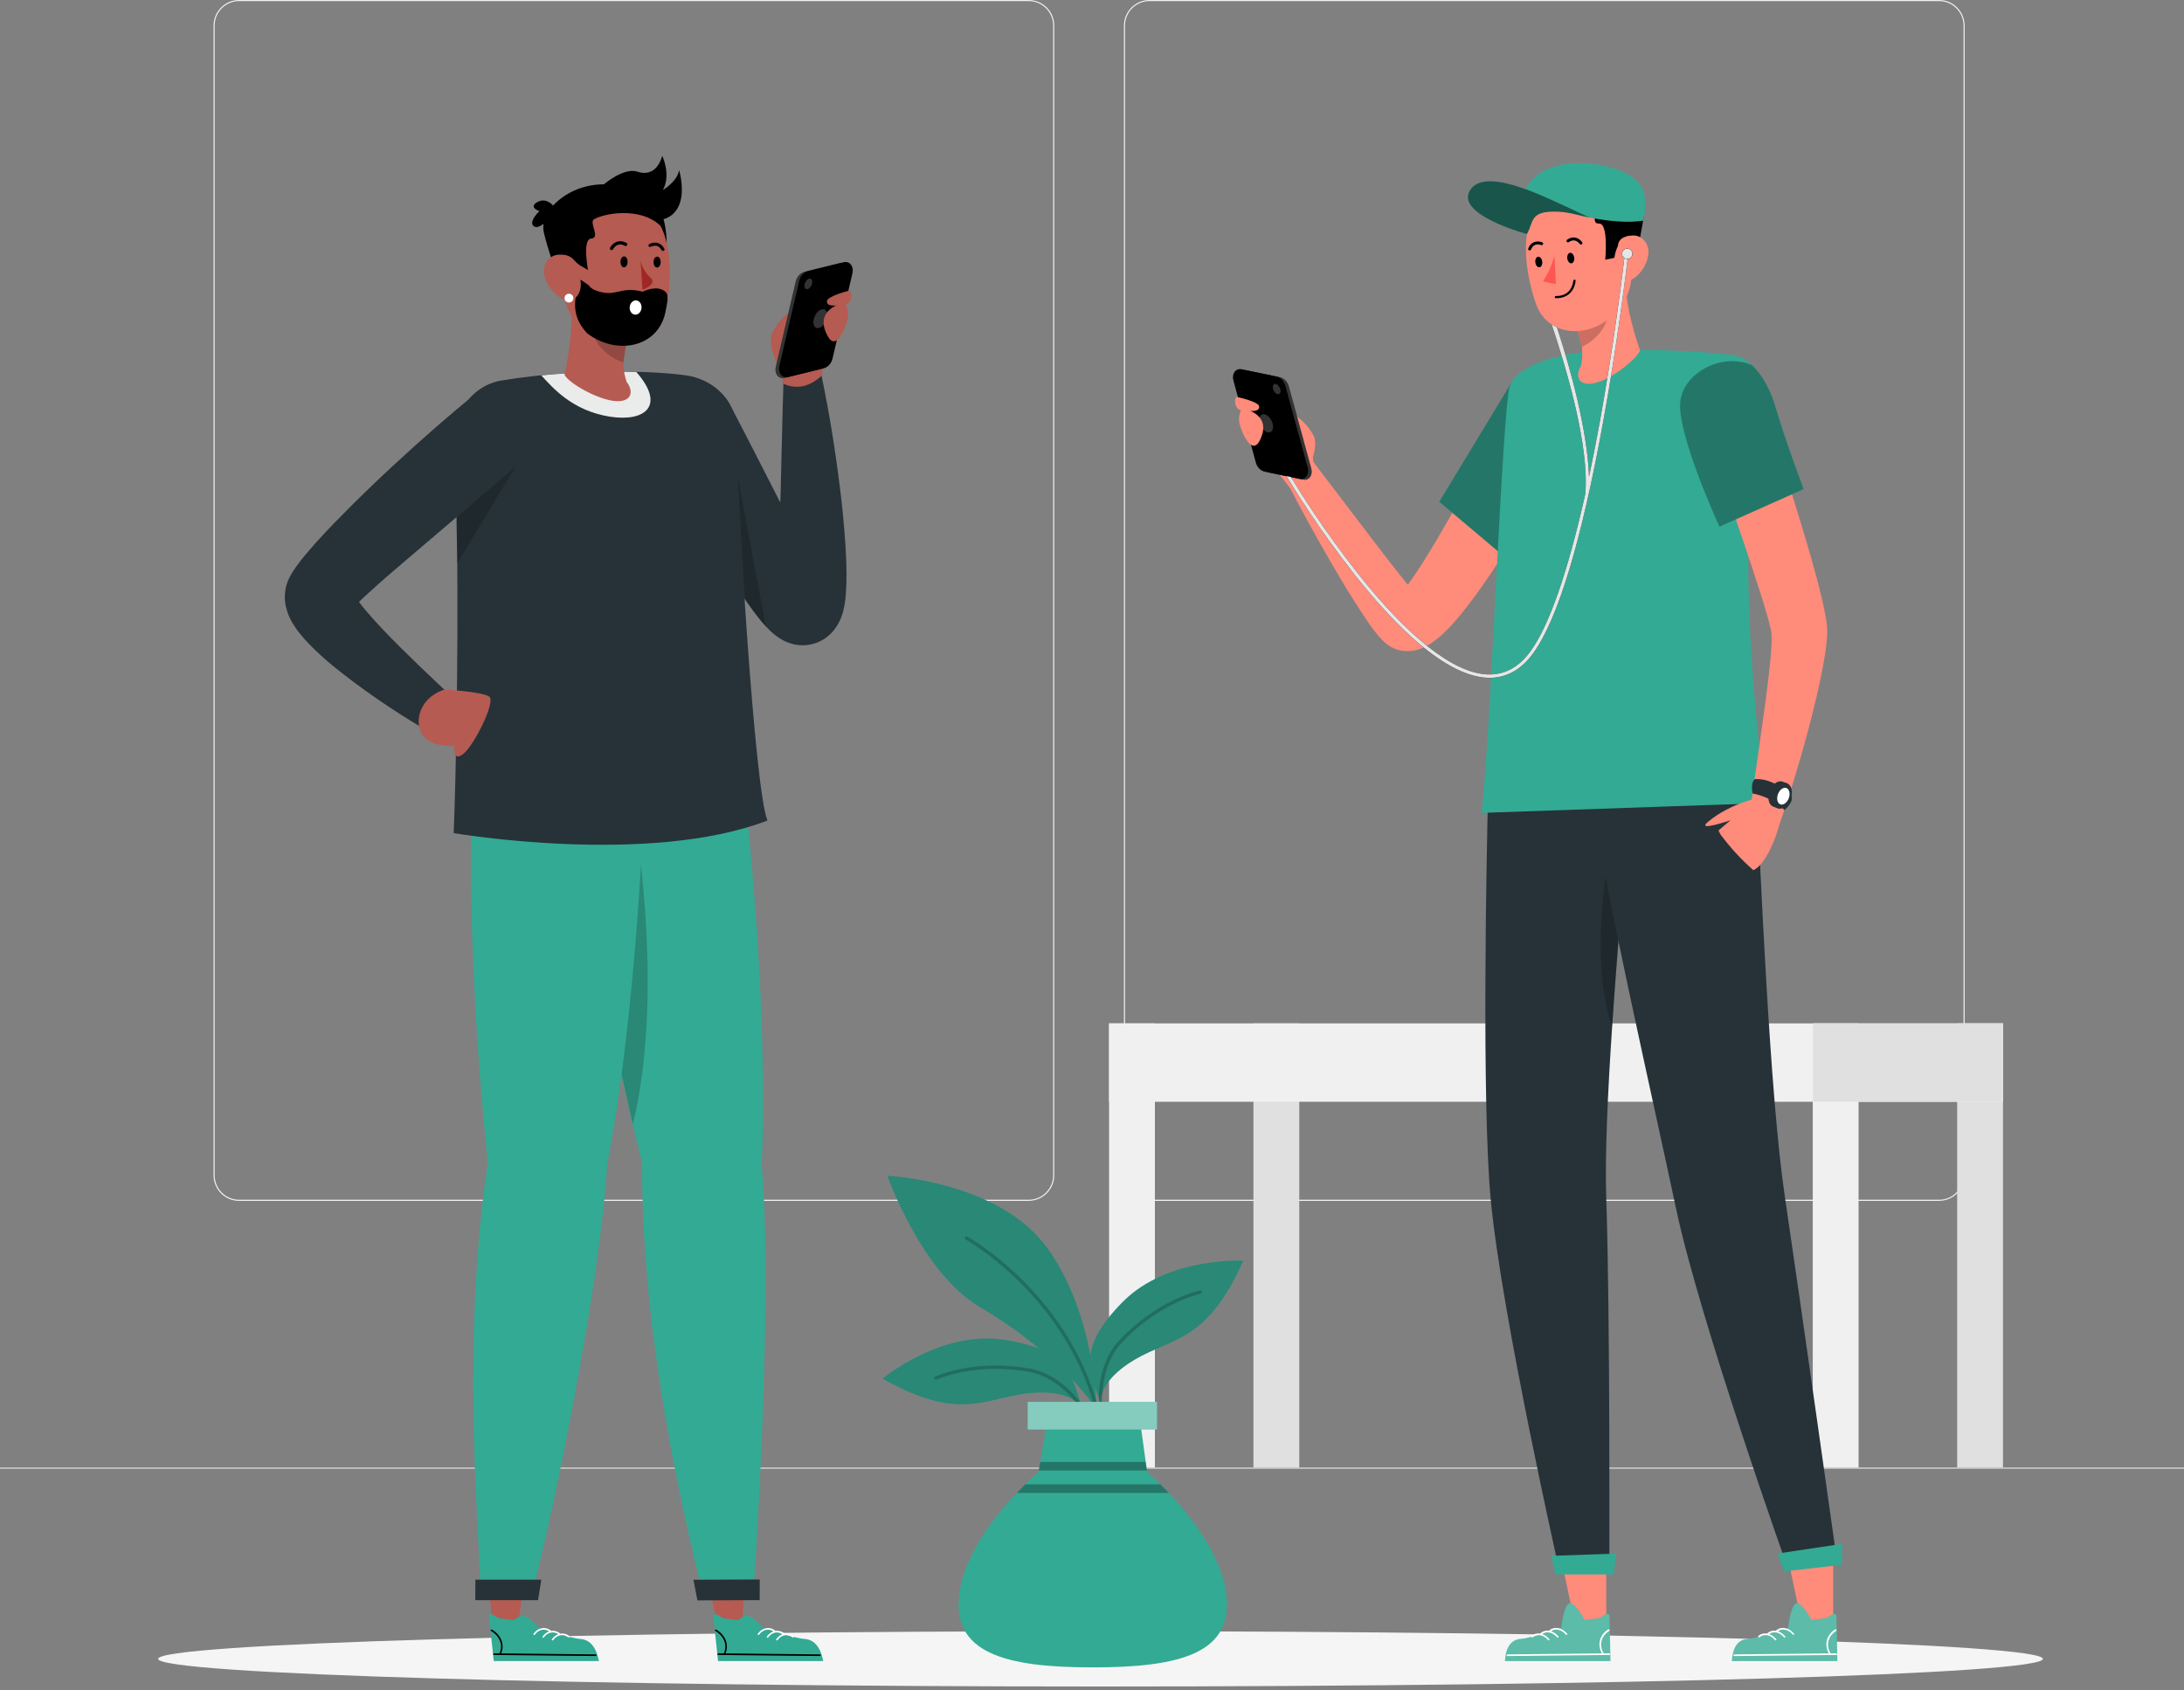 <svg width="500" height="387" viewBox="0 0 500 387" fill="none" xmlns="http://www.w3.org/2000/svg">
<rect x="0" y="0" width="500" height="387" fill="#808080" stroke="none"/>
<g clip-path="url(#clip0_698_3993)">
<path d="M443.92 275H263.17C259.94 275 257.31 272.37 257.31 269.14V5.86C257.31 2.63 259.94 0 263.17 0H443.92C447.15 0 449.78 2.63 449.78 5.86V269.13C449.78 272.36 447.15 274.99 443.92 274.99V275ZM263.17 0.25C260.08 0.25 257.56 2.77 257.56 5.86V269.13C257.56 272.22 260.08 274.74 263.17 274.74H443.92C447.01 274.74 449.53 272.22 449.53 269.13V5.86C449.53 2.77 447.01 0.25 443.92 0.25H263.17Z" fill="#F0F0F0"/>
<path d="M235.49 275H54.75C51.52 275 48.89 272.37 48.89 269.14V5.86C48.89 2.63 51.52 0 54.75 0H235.5C238.73 0 241.36 2.63 241.36 5.86V269.13C241.36 272.36 238.73 274.99 235.5 274.99L235.49 275ZM54.75 0.25C51.66 0.25 49.14 2.77 49.14 5.86V269.13C49.14 272.22 51.66 274.74 54.75 274.74H235.5C238.59 274.74 241.11 272.22 241.11 269.13V5.86C241.11 2.77 238.59 0.25 235.5 0.25H54.75Z" fill="#F0F0F0"/>
<path d="M500 336.07H0V336.32H500V336.07Z" fill="#E0E0E0"/>
<path d="M458.56 234.35H448.07V336.06H458.56V234.35Z" fill="#E0E0E0"/>
<path d="M425.5 234.35H415.01V336.06H425.5V234.35Z" fill="#F0F0F0"/>
<path d="M297.45 234.35H286.96V336.06H297.45V234.35Z" fill="#E0E0E0"/>
<path d="M264.4 234.35H253.91V336.06H264.4V234.35Z" fill="#F0F0F0"/>
<path d="M253.91 234.35V252.3H458.56V234.35H253.91Z" fill="#F0F0F0"/>
<path d="M458.55 234.35H415.05V252.3H458.55V234.35Z" fill="#E0E0E0"/>
<path d="M467.69 379.87C467.69 383.37 371.1 386.2 251.95 386.2C132.8 386.2 36.21 383.36 36.21 379.87C36.21 376.38 132.8 373.54 251.95 373.54C371.1 373.54 467.69 376.38 467.69 379.87Z" fill="#F5F5F5"/>
<path d="M251 322.65C251 322.65 243.21 310.41 224.3 299.29C210.94 291.43 203.16 269.25 203.16 269.25C203.16 269.25 228.75 270.36 239.87 285.94C250.99 301.51 250.99 322.65 250.99 322.65H251Z" fill="#33AA94"/>
<g opacity="0.2">
<path d="M251 322.65C251 322.65 243.21 310.41 224.3 299.29C210.94 291.43 203.16 269.25 203.16 269.25C203.16 269.25 228.75 270.36 239.87 285.94C250.99 301.51 250.99 322.65 250.99 322.65H251Z" fill="black"/>
</g>
<path opacity="0.2" d="M251.09 322.98C250.92 322.98 250.77 322.87 250.72 322.7C247.12 309.12 239.25 299.27 233.27 293.4C226.8 287.04 221.12 283.86 221.06 283.83C220.88 283.73 220.81 283.5 220.91 283.31C221.01 283.13 221.24 283.06 221.43 283.16C221.49 283.19 227.26 286.42 233.8 292.86C239.84 298.8 247.81 308.76 251.45 322.5C251.5 322.7 251.38 322.91 251.18 322.97C251.15 322.97 251.11 322.98 251.08 322.98H251.09Z" fill="black"/>
<path d="M247.65 322.38C247.65 322.38 245.43 317.93 235.41 319.04C225.4 320.15 219.84 325.71 202.04 315.7C202.04 315.7 215.39 304.58 229.85 306.8C244.31 309.03 245.42 314.59 247.65 322.37V322.38Z" fill="#33AA94"/>
<g opacity="0.2">
<path d="M247.65 322.38C247.65 322.38 245.43 317.93 235.41 319.04C225.4 320.15 219.84 325.71 202.04 315.7C202.04 315.7 215.39 304.58 229.85 306.8C244.31 309.03 245.42 314.59 247.65 322.37V322.38Z" fill="black"/>
</g>
<path opacity="0.2" d="M247.7 322.76C247.57 322.76 247.45 322.7 247.38 322.58C247.34 322.51 242.86 315.47 235.65 314.16C223.06 311.87 214.49 315.9 214.41 315.94C214.22 316.03 213.99 315.95 213.9 315.76C213.81 315.57 213.89 315.34 214.08 315.25C214.17 315.21 222.94 311.07 235.79 313.41C243.33 314.78 247.84 321.87 248.03 322.17C248.14 322.35 248.09 322.58 247.91 322.69C247.85 322.73 247.78 322.75 247.71 322.75L247.7 322.76Z" fill="black"/>
<path d="M252.02 321.3C252.02 321.3 251.15 316.4 259.84 311.31C268.54 306.22 276.32 307.36 284.62 288.7C284.62 288.7 267.27 287.75 257 298.17C246.73 308.59 249.16 313.72 252.02 321.29V321.3Z" fill="#33AA94"/>
<g opacity="0.2">
<path d="M252.02 321.3C252.02 321.3 251.15 316.4 259.84 311.31C268.54 306.22 276.32 307.36 284.62 288.7C284.62 288.7 267.27 287.75 257 298.17C246.73 308.59 249.16 313.72 252.02 321.29V321.3Z" fill="black"/>
</g>
<path opacity="0.2" d="M251.98 321.71C251.78 321.71 251.62 321.56 251.6 321.36C251.57 321.01 250.95 312.63 256.18 307.02C265.09 297.48 274.6 295.55 274.69 295.53C274.89 295.49 275.1 295.62 275.14 295.83C275.18 296.04 275.04 296.24 274.84 296.28C274.75 296.3 265.47 298.19 256.74 307.54C251.74 312.9 252.35 321.21 252.36 321.29C252.38 321.5 252.22 321.68 252.01 321.7C252 321.7 251.99 321.7 251.98 321.7V321.71Z" fill="black"/>
<path d="M250.18 381.82C230.29 381.82 217.63 378.65 219.66 364.64C220.95 355.75 227.89 347.03 232.78 341.86C233.47 341.13 234.12 340.47 234.7 339.89C236.52 338.1 237.74 337.06 237.74 337.06L237.8 336.74L238.15 334.77L238.55 332.51L239.46 327.34L239.78 325.53L250.18 325.08L261.03 325.53L261.28 327.34L261.67 330.18L262.3 334.77L262.57 336.74L262.61 337.06C262.61 337.06 263.84 338.09 265.65 339.89C266.24 340.47 266.89 341.13 267.58 341.86C272.47 347.04 279.41 355.75 280.7 364.64C282.73 378.65 270.07 381.82 250.18 381.82Z" fill="#33AA94"/>
<path d="M264.881 327.35H235.271V321.02H264.881V327.35Z" fill="#33AA94"/>
<g opacity="0.4">
<path d="M264.881 327.35H235.271V321.02H264.881V327.35Z" fill="white"/>
</g>
<g opacity="0.3">
<path d="M262.57 336.75H237.81L238.15 334.78H262.3L262.57 336.75Z" fill="black"/>
</g>
<g opacity="0.3">
<path d="M267.58 341.86H232.79C233.48 341.13 234.13 340.47 234.71 339.89H265.65C266.24 340.47 266.89 341.13 267.58 341.86Z" fill="black"/>
</g>
<path d="M355.989 106.07C352.419 113.12 348.619 119.88 344.399 126.56C342.289 129.89 340.099 133.2 337.699 136.48C336.489 138.12 335.239 139.75 333.859 141.39C333.169 142.21 332.449 143.04 331.639 143.88C330.819 144.72 329.959 145.56 328.779 146.49C328.179 146.95 327.509 147.44 326.529 147.97C326.029 148.23 325.439 148.51 324.629 148.75C323.829 148.98 322.779 149.2 321.369 149.06C321.019 149.02 320.669 148.97 320.299 148.87C320.099 148.82 319.969 148.79 319.719 148.7C319.459 148.61 319.209 148.51 318.959 148.4C318.369 148.12 318.249 148.02 317.989 147.86L317.639 147.62L317.429 147.46L317.029 147.13L316.749 146.87C316.539 146.68 316.429 146.55 316.279 146.4C315.739 145.83 315.359 145.36 314.989 144.9C313.579 143.1 312.499 141.45 311.399 139.76C309.219 136.42 307.209 133.09 305.249 129.72C301.319 123 297.609 116.22 294.069 109.3L300.359 105.35L314.299 123.67C316.619 126.7 318.939 129.73 321.259 132.63C322.409 134.06 323.629 135.5 324.689 136.65C324.939 136.92 325.199 137.17 325.339 137.28C325.359 137.29 325.409 137.34 325.389 137.31V137.29C325.389 137.29 325.299 137.21 325.249 137.18L325.179 137.13L324.979 136.99C324.819 136.89 324.799 136.87 324.319 136.63C324.129 136.54 323.929 136.46 323.729 136.4C323.529 136.34 323.469 136.32 323.319 136.28C323.059 136.22 322.839 136.18 322.599 136.15C321.669 136.06 321.109 136.2 320.759 136.29C320.419 136.39 320.259 136.46 320.179 136.49C320.039 136.55 320.139 136.46 320.289 136.31C320.589 136 321.069 135.46 321.539 134.87C322.009 134.27 322.519 133.62 323.009 132.92C323.999 131.53 324.989 130.03 325.949 128.49C327.889 125.41 329.779 122.19 331.639 118.93C333.509 115.67 335.339 112.37 337.169 109.06L342.659 99.16L355.959 106.1L355.989 106.07Z" fill="#FF8B7B"/>
<path d="M346.57 86.8L329.5 114.9L344.8 127.82L350.06 104.08L346.57 86.8Z" fill="#33AA94"/>
<path opacity="0.3" d="M346.03 87.61L329.5 114.9L344.8 127.82L350.06 104.08L346.03 87.61Z" fill="black"/>
<path d="M367.74 354.67V372.04L360.72 372.6L357.28 356.34L367.74 354.67Z" fill="#FF8B7B"/>
<path d="M362.76 370.97C362.76 370.97 360.55 366.73 359.25 367.19C357.95 367.64 357.42 372.78 357.42 372.78C357.42 372.78 350.35 375.14 348.37 375.27C346.39 375.4 344.79 376.51 344.54 380.37H368.69C368.69 380.37 368.53 371.66 368.48 370.16C368.43 368.66 366.31 370.53 366.31 370.53L362.76 370.96V370.97Z" fill="#33AA94"/>
<g opacity="0.2">
<path d="M362.76 370.97C362.76 370.97 360.55 366.73 359.25 367.19C357.95 367.64 357.42 372.78 357.42 372.78C357.42 372.78 350.35 375.14 348.37 375.27C346.39 375.4 344.79 376.51 344.54 380.37H368.69C368.69 380.37 368.53 371.66 368.48 370.16C368.43 368.66 366.31 370.53 366.31 370.53L362.76 370.96V370.97Z" fill="white"/>
</g>
<path d="M368.42 373.47C366.73 374.5 365.94 376.55 367.11 378.56C367.24 378.78 366.93 378.98 366.8 378.75C365.52 376.55 366.31 374.28 368.18 373.13C368.38 373.01 368.62 373.34 368.42 373.46V373.47Z" fill="white"/>
<path d="M368.46 378.98C362.15 379.05 355.83 379.11 349.52 379.18C348.05 379.2 346.58 379.21 345.12 379.23C344.87 379.23 344.82 378.85 345.07 378.85C351.38 378.78 357.7 378.72 364.01 378.65C365.48 378.63 366.95 378.62 368.41 378.6C368.66 378.6 368.71 378.98 368.46 378.98Z" fill="white"/>
<path d="M358.46 374.29C357.47 373.11 356.02 372.78 354.94 373.67C354.76 373.82 354.53 373.48 354.7 373.34C355.94 372.32 357.64 372.76 358.77 374.1C358.94 374.3 358.63 374.49 358.46 374.29Z" fill="white"/>
<path d="M356.46 374.92C355.47 373.74 354.02 373.41 352.94 374.3C352.76 374.45 352.53 374.11 352.7 373.97C353.94 372.95 355.64 373.39 356.77 374.73C356.94 374.93 356.63 375.12 356.46 374.92Z" fill="white"/>
<path d="M354.39 375.55C353.4 374.37 351.95 374.04 350.87 374.93C350.69 375.08 350.46 374.74 350.63 374.6C351.87 373.58 353.57 374.02 354.7 375.36C354.87 375.56 354.56 375.75 354.39 375.55Z" fill="white"/>
<path d="M371.95 182.49C371.75 185.59 372.18 195.11 371.76 200.22C370.97 209.96 369.91 222.59 369.07 235.24C368.09 249.89 367.39 264.56 367.74 274.74C368.64 300.88 368.44 360.12 368.44 360.12H357.1C357.1 360.12 343.78 301.24 341.29 274.74C339.21 252.77 340.31 196.17 340.66 182.49H371.95Z" fill="#263238"/>
<path opacity="0.2" d="M371.75 200.22C370.96 209.96 369.9 222.59 369.06 235.24C363.48 218.72 368.66 193.76 368.66 193.76L371.75 200.22Z" fill="black"/>
<path d="M369.42 360.53H356.11L355.14 356.28L370.04 355.76L369.42 360.53Z" fill="#33AA94"/>
<path d="M383.65 276.47C389.13 302.51 409.37 359.33 409.37 359.33L420.64 358.05C420.64 358.05 412.43 299.69 408.59 273.82C405.12 250.48 402.94 197.2 402.16 181.34L364.52 182.5C365.72 196.13 379.1 254.87 383.65 276.47Z" fill="#263238"/>
<path d="M419.689 354.67V372.04L412.669 372.6L409.229 356.34L419.689 354.67Z" fill="#FF8B7B"/>
<path d="M414.709 370.97C414.709 370.97 412.499 366.73 411.199 367.19C409.899 367.64 409.369 372.78 409.369 372.78C409.369 372.78 402.299 375.14 400.319 375.27C398.339 375.4 396.739 376.51 396.489 380.37H420.639C420.639 380.37 420.479 371.66 420.429 370.16C420.389 368.67 418.259 370.53 418.259 370.53L414.709 370.96V370.97Z" fill="#33AA94"/>
<g opacity="0.2">
<path d="M414.709 370.97C414.709 370.97 412.499 366.73 411.199 367.19C409.899 367.64 409.369 372.78 409.369 372.78C409.369 372.78 402.299 375.14 400.319 375.27C398.339 375.4 396.739 376.51 396.489 380.37H420.639C420.639 380.37 420.479 371.66 420.429 370.16C420.389 368.67 418.259 370.53 418.259 370.53L414.709 370.96V370.97Z" fill="white"/>
</g>
<path d="M420.37 373.47C418.68 374.5 417.89 376.55 419.06 378.56C419.19 378.78 418.88 378.98 418.75 378.75C417.47 376.55 418.26 374.28 420.13 373.13C420.33 373.01 420.57 373.34 420.37 373.46V373.47Z" fill="white"/>
<path d="M420.409 378.98C414.099 379.05 407.779 379.11 401.469 379.18C399.999 379.2 398.529 379.21 397.069 379.23C396.819 379.23 396.769 378.85 397.019 378.85C403.329 378.78 409.649 378.72 415.959 378.65C417.429 378.63 418.899 378.62 420.359 378.6C420.609 378.6 420.659 378.98 420.409 378.98Z" fill="white"/>
<path d="M410.409 374.29C409.419 373.11 407.969 372.78 406.889 373.67C406.709 373.82 406.479 373.48 406.649 373.34C407.889 372.32 409.589 372.76 410.719 374.1C410.889 374.3 410.579 374.49 410.409 374.29Z" fill="white"/>
<path d="M408.409 374.92C407.419 373.74 405.969 373.41 404.889 374.3C404.709 374.45 404.479 374.11 404.649 373.97C405.889 372.95 407.589 373.39 408.709 374.73C408.879 374.93 408.569 375.12 408.399 374.92H408.409Z" fill="white"/>
<path d="M406.339 375.55C405.349 374.37 403.899 374.04 402.819 374.93C402.639 375.08 402.409 374.74 402.579 374.6C403.819 373.58 405.519 374.02 406.649 375.36C406.819 375.56 406.509 375.75 406.339 375.55Z" fill="white"/>
<path d="M421.659 358.34L408.439 359.84L406.989 355.74L421.739 353.53L421.659 358.34Z" fill="#33AA94"/>
<path d="M339.159 186.15L403.659 183.91C404.069 174.92 396.219 132.54 403.069 90.07C403.759 85.81 400.759 81.83 396.469 81.3C393.649 80.95 390.249 80.62 386.519 80.44C378.599 80.06 370.549 79.85 363.579 80.49C358.739 80.93 347.659 82.91 345.659 88.41C343.929 93.17 341.119 171.81 339.159 186.15Z" fill="#33AA94"/>
<path d="M301.16 111.15L300.56 104.67C300.56 104.67 301.69 101.57 300.68 99.67C297.82 94.28 291.68 92.56 291.15 94.07C291.06 94.33 287.83 102.12 287.83 102.12L295.54 112L301.17 111.15H301.16Z" fill="#FF8B7B"/>
<path d="M290.319 108.17L298.319 109.83C299.679 110.11 300.619 108.84 300.199 107.28L295.059 88.45C294.779 87.42 293.959 86.58 293.059 86.39L285.059 84.73C283.699 84.45 282.759 85.72 283.179 87.28L288.319 106.11C288.599 107.14 289.419 107.98 290.319 108.17Z" fill="black"/>
<g opacity="0.2">
<path d="M290.319 108.17L298.319 109.83C299.679 110.11 300.619 108.84 300.199 107.28L295.059 88.45C294.779 87.42 293.959 86.58 293.059 86.39L285.059 84.73C283.699 84.45 282.759 85.72 283.179 87.28L288.319 106.11C288.599 107.14 289.419 107.98 290.319 108.17Z" fill="white"/>
</g>
<path d="M289.51 108L297.51 109.66C298.87 109.94 299.81 108.67 299.39 107.11L294.25 88.28C293.97 87.25 293.15 86.41 292.25 86.22L284.25 84.56C282.89 84.28 281.95 85.55 282.37 87.11L287.51 105.94C287.79 106.97 288.61 107.81 289.51 108Z" fill="black"/>
<g opacity="0.2">
<path d="M288.339 96.61C288.549 97.75 289.409 98.82 290.249 99C291.099 99.18 291.609 98.39 291.409 97.25C291.199 96.11 290.339 95.04 289.499 94.86C288.649 94.68 288.139 95.47 288.339 96.61Z" fill="white"/>
</g>
<path d="M283.199 90.91C283.199 90.91 288.239 91.96 288.279 93.11C288.329 94.48 286.099 94.09 284.439 94.03C282.579 93.97 282.419 90.97 283.199 90.9V90.91Z" fill="#FF8B7B"/>
<path d="M284.329 93.56C284.329 93.56 283.349 95 283.749 96.9C284.149 98.8 286.569 104.61 288.439 100.81C291.259 95.08 285.459 93.68 284.339 93.56H284.329Z" fill="#FF8B7B"/>
<path d="M291.41 88.91C291.53 89.55 292.01 90.15 292.49 90.25C292.97 90.35 293.26 89.91 293.14 89.27C293.02 88.63 292.54 88.03 292.06 87.93C291.58 87.83 291.29 88.27 291.41 88.91Z" fill="black"/>
<g opacity="0.2">
<path d="M291.41 88.91C291.53 89.55 292.01 90.15 292.49 90.25C292.97 90.35 293.26 89.91 293.14 89.27C293.02 88.63 292.54 88.03 292.06 87.93C291.58 87.83 291.29 88.27 291.41 88.91Z" fill="white"/>
</g>
<path d="M359.81 39.89C364.09 38.84 368.66 39.49 372.35 41.91C374.76 43.49 376.76 45.74 376.4 48.77C375.56 55.85 372.38 67.51 372.38 67.51L349.58 53.59C349.58 53.59 348.57 47.63 351.48 43.89C352.99 41.94 356.66 40.67 359.82 39.89H359.81Z" fill="black"/>
<path d="M361.02 75.26C361.02 75.26 361.04 75.32 361.05 75.35L362.16 79.42C362.25 80.25 362.27 81.08 362.21 81.89C362.16 82.57 362.06 83.23 361.92 83.87C361.03 85.11 360.63 87.9 363.82 87.89C367.85 87.89 375.19 81.95 375.44 80.17C373.54 74.68 371.93 68.26 372.19 63L367.63 68L361.01 75.25L361.02 75.26Z" fill="#FF8B7B"/>
<g opacity="0.2">
<path d="M361.06 75.35L362.17 79.42C364.68 78.25 367.3 75.75 367.88 73.07C368.29 71.13 367.4 69.33 366.62 69.24L361.06 75.35Z" fill="black"/>
</g>
<path d="M350.8 66.88C351.04 67.77 351.32 68.64 351.61 69.5C354.21 77.1 363.61 77.72 369.41 72.06C369.41 72.05 369.41 72.04 369.43 72.04C369.94 71.54 370.43 70.99 370.88 70.38C374.56 65.47 373.6 61.72 372.97 53.2C372.35 44.69 363.2 39.44 355.51 43.85C348.41 47.93 348.34 58.01 350.8 66.87V66.88Z" fill="#FF8B7B"/>
<path d="M356.4 68.28C356.26 68.28 356.18 68.28 356.17 68.28C356.03 68.27 355.93 68.14 355.94 68C355.95 67.86 356.08 67.76 356.22 67.77C356.36 67.78 359.7 68.06 360.21 64.26C360.23 64.12 360.36 64.02 360.5 64.04C360.64 64.06 360.74 64.19 360.72 64.33C360.23 68.01 357.27 68.28 356.41 68.28H356.4Z" fill="black"/>
<path d="M373.07 54C373.07 54 370.5 54.14 370.4 56.34C370.3 58.54 370.53 58.83 370.53 58.83L367.5 59.48C367.5 59.48 368.3 51.08 366.09 51.2C363.88 51.32 366.26 47.53 364.93 46.99C361.79 45.72 353.24 45.68 349.97 50.85C349.97 50.85 350.82 45.77 354.86 43.01C358.9 40.25 367.06 39.64 370.38 43.63C373.7 47.62 373.07 54.01 373.07 54.01V54Z" fill="black"/>
<path d="M377.36 58.35C377.03 60.63 375.69 62.54 374.16 63.66C371.86 65.33 369.72 63.51 369.53 60.82C369.36 58.4 370.36 54.61 373.07 54.01C375.74 53.41 377.73 55.75 377.36 58.36" fill="#FF8B7B"/>
<path d="M360.39 58.99C360.48 59.66 360.2 60.24 359.77 60.3C359.33 60.36 358.91 59.87 358.82 59.2C358.73 58.53 359.01 57.95 359.44 57.89C359.88 57.83 360.3 58.32 360.39 58.99Z" fill="black"/>
<path d="M353.069 59.89C353.159 60.56 352.879 61.14 352.449 61.2C352.009 61.26 351.589 60.77 351.499 60.1C351.409 59.43 351.689 58.85 352.119 58.79C352.559 58.73 352.979 59.22 353.069 59.89Z" fill="black"/>
<path d="M350.24 57.35C350.36 57.33 350.46 57.26 350.51 57.14C350.72 56.61 351.03 56.26 351.43 56.09C352.09 55.81 352.82 56.11 352.82 56.11C352.99 56.18 353.19 56.11 353.26 55.93C353.33 55.76 353.26 55.56 353.08 55.49C353.04 55.47 352.09 55.08 351.16 55.47C350.58 55.71 350.15 56.19 349.87 56.89C349.8 57.06 349.89 57.26 350.06 57.33C350.12 57.35 350.18 57.36 350.23 57.35H350.24Z" fill="black"/>
<path d="M361.99 56C361.99 56 362.09 55.97 362.13 55.95C362.28 55.85 362.33 55.64 362.22 55.48C362.2 55.44 361.62 54.59 360.63 54.41C360.02 54.3 359.39 54.46 358.77 54.89C358.62 55 358.58 55.21 358.69 55.36C358.8 55.51 359.01 55.55 359.16 55.44C359.62 55.12 360.07 54.99 360.5 55.07C361.21 55.2 361.65 55.85 361.66 55.85C361.73 55.96 361.86 56.01 361.99 56Z" fill="black"/>
<path d="M355.88 58.62C355.88 58.62 354.92 62.04 353.3 64.29C353.12 64.54 356.2 65.06 356.2 65.06L355.88 58.62Z" fill="#FF5652"/>
<path d="M361.709 78.62C361.709 78.62 361.709 78.61 361.709 78.6C361.709 78.6 361.709 78.6 361.699 78.62H361.709Z" fill="black"/>
<path d="M393.42 190.17C393.42 190.17 393.58 190.51 393.87 191.06C396.08 194.05 398.6 196.8 401.39 199.25C404.43 198.05 406.86 190.75 407.06 189.82C407.25 188.89 403.27 182.54 403.27 182.54C403.27 182.54 396.17 183.81 390.94 188.28C388.32 190.52 396.18 187.83 396.18 187.83L393.43 190.17H393.42Z" fill="#FF8B7B"/>
<path d="M372.779 57.92C372.769 58.02 372.109 63.89 370.869 72.64C369.919 79.38 368.629 87.81 367.019 96.65C362.059 123.95 356.679 141.75 351.029 149.57C348.309 153.33 344.949 155.22 341.029 155.22C340.839 155.22 340.629 155.22 340.439 155.21C335.969 155 330.759 152.39 324.929 147.45C320.299 143.52 315.269 138.13 309.969 131.41C300.959 119.98 294.199 108.52 294.139 108.41C294.029 108.23 294.089 107.99 294.269 107.88C294.449 107.78 294.689 107.84 294.799 108.02C294.859 108.13 301.589 119.56 310.579 130.94C322.409 145.95 332.749 154.07 340.469 154.44C344.379 154.62 347.729 152.84 350.409 149.13C354.689 143.19 358.969 130.86 362.949 113.06V113.01C363.809 102.21 358.879 85.21 355.239 74.31C355.599 74.51 355.939 74.72 356.439 74.97C359.629 84.71 363.459 98.85 363.789 109.16C364.619 105.19 365.459 100.98 366.259 96.52C367.789 88.1 369.039 80.04 369.969 73.48C371.289 64.23 372.009 57.96 372.019 57.85C372.039 57.64 372.219 57.49 372.439 57.51C372.639 57.53 372.799 57.72 372.779 57.93V57.92Z" fill="black"/>
<path opacity="0.9" d="M295.529 109.23C297.499 112.47 303.299 121.72 310.579 130.94C322.399 145.95 332.739 154.07 340.469 154.44C344.369 154.62 347.719 152.84 350.409 149.12C354.699 143.18 358.969 130.86 362.949 113.05V113C363.809 102.21 358.879 85.2 355.239 74.3C355.589 74.5 355.939 74.71 356.439 74.96C358.039 79.83 359.789 85.8 361.189 91.84C362.579 97.88 363.619 104 363.789 109.15C364.629 105.18 365.459 100.96 366.269 96.51C367.789 88.09 369.049 80.03 369.979 73.46C371.299 64.21 372.019 57.94 372.029 57.83C372.049 57.62 372.229 57.47 372.439 57.5C372.649 57.52 372.799 57.71 372.779 57.91C372.779 58.01 372.109 63.89 370.869 72.63C369.919 79.37 368.629 87.8 367.019 96.64C362.059 123.93 356.679 141.74 351.029 149.56C348.309 153.32 344.959 155.21 341.029 155.21C340.829 155.21 340.629 155.21 340.439 155.2C335.969 154.99 330.759 152.38 324.929 147.44C320.289 143.52 315.269 138.12 309.959 131.4C302.149 121.49 296.029 111.56 294.509 109.02L295.529 109.23Z" fill="white"/>
<path d="M372.539 59.29C373.191 59.29 373.719 58.762 373.719 58.11C373.719 57.458 373.191 56.93 372.539 56.93C371.888 56.93 371.359 57.458 371.359 58.11C371.359 58.762 371.888 59.29 372.539 59.29Z" fill="black"/>
<path d="M372.539 59.29C373.191 59.29 373.719 58.762 373.719 58.11C373.719 57.458 373.191 56.93 372.539 56.93C371.888 56.93 371.359 57.458 371.359 58.11C371.359 58.762 371.888 59.29 372.539 59.29Z" fill="black"/>
<path opacity="0.9" d="M372.539 59.29C373.191 59.29 373.719 58.762 373.719 58.11C373.719 57.458 373.191 56.93 372.539 56.93C371.888 56.93 371.359 57.458 371.359 58.11C371.359 58.762 371.888 59.29 372.539 59.29Z" fill="white"/>
<path d="M376.139 50.54C372.699 51.07 368.419 50.69 364.039 49.83C362.909 49.61 361.779 49.36 360.649 49.08C359.349 48.76 358.019 48.53 356.679 48.47C350.059 48.18 351.179 50.85 349.559 53.59C349.559 53.59 336.069 49.97 336.069 45.15C336.069 44.67 336.199 44.17 336.499 43.66C338.429 40.34 343.859 41.39 349.259 43.32C353.639 34.2 371.759 36.94 375.449 42.26C377.709 45.53 376.139 50.54 376.139 50.54Z" fill="#33AA94"/>
<path opacity="0.5" d="M364.039 49.83C362.909 49.61 361.779 49.36 360.649 49.08C359.349 48.76 358.019 48.53 356.679 48.47C350.059 48.18 351.179 50.85 349.559 53.59C349.559 53.59 336.069 49.97 336.069 45.15C336.069 44.67 336.199 44.17 336.499 43.66C338.429 40.34 343.859 41.39 349.259 43.32C349.259 43.31 349.259 43.31 349.259 43.3C355.049 45.49 361.099 48.62 364.029 49.83H364.039Z" fill="black"/>
<path d="M402.05 89.08C404.95 97.05 407.65 105.03 410.22 113.1C411.49 117.14 412.75 121.19 413.93 125.28C415.12 129.38 416.27 133.47 417.27 137.82C417.52 138.93 417.76 140.02 417.97 141.28C418.08 141.87 418.19 142.62 418.26 143.41C418.28 143.84 418.31 144.3 418.31 144.69L418.28 145.76C418.11 148.4 417.72 150.55 417.32 152.75C416.52 157.09 415.49 161.24 414.44 165.38C412.29 173.64 409.83 181.74 407.06 189.79L400.32 188.16L403.83 163.28C404.41 159.17 404.92 155.04 405.31 151.06C405.49 149.1 405.63 147.06 405.58 145.5L405.55 144.99L405.51 144.7C405.46 144.45 405.41 144.15 405.31 143.72C405.13 142.92 404.87 141.96 404.61 141.03C403.51 137.23 402.21 133.26 400.92 129.33L396.91 117.48L388.85 93.7L402.06 89.07L402.05 89.08Z" fill="#FF8B7B"/>
<path d="M400.959 83.52C400.959 83.52 404.459 86.24 406.519 93.33C408.569 100.41 412.909 112 412.909 112L393.649 120.6C393.649 120.6 384.009 99.7 384.659 92.09C385.199 85.78 393.599 80.64 400.959 83.53V83.52Z" fill="#33AA94"/>
<path opacity="0.3" d="M400.959 83.52C400.959 83.52 404.459 86.24 406.519 93.33C408.569 100.41 412.909 112 412.909 112L393.649 120.6C393.649 120.6 384.009 99.7 384.659 92.09C385.199 85.78 393.599 80.64 400.959 83.53V83.52Z" fill="black"/>
<path d="M410.16 182.32C410.16 182.32 406.33 178.09 401.75 178.42C400.94 179.09 401.07 180.39 401.21 181.69C401.21 181.69 405.95 182.49 408.5 185.51C408.5 185.51 410.66 183.85 410.15 182.32H410.16Z" fill="#263238"/>
<path d="M407.009 185.11L405.969 184.72C404.919 184.33 404.549 182.74 405.129 181.15C405.719 179.57 407.039 178.6 408.089 178.99L409.329 179.47L409.059 180.12L407.199 184.62L406.999 185.1L407.009 185.11Z" fill="#263238"/>
<path d="M407.009 185.11C405.959 184.72 405.589 183.12 406.169 181.54C406.759 179.96 408.079 178.99 409.129 179.38C410.179 179.77 410.549 181.37 409.969 182.95C409.389 184.53 408.059 185.5 407.009 185.11Z" fill="#263238"/>
<path d="M407.59 184.19C406.91 183.94 406.66 182.89 407.04 181.86C407.42 180.83 408.29 180.2 408.97 180.45C409.65 180.7 409.9 181.75 409.52 182.78C409.14 183.81 408.27 184.44 407.59 184.19Z" fill="white"/>
<path d="M193.79 131.6C193.79 132.78 193.771 133.99 193.691 135.28C193.661 135.93 193.601 136.61 193.521 137.35C193.431 138.08 193.301 138.87 193.061 139.87C192.931 140.37 192.761 140.95 192.461 141.68C192.121 142.41 191.781 143.34 190.461 144.83C189.771 145.56 188.751 146.47 187.051 147.15C186.621 147.31 186.16 147.45 185.701 147.55C185.241 147.66 184.65 147.74 184.12 147.76C183.63 147.78 183.201 147.76 182.741 147.71C182.321 147.67 182.001 147.61 181.641 147.52C180.351 147.2 179.611 146.81 179.021 146.48C178.491 146.18 178.05 145.88 177.73 145.64C177.07 145.15 176.651 144.76 176.271 144.4C175.891 144.04 175.591 143.73 175.311 143.42H175.301C174.741 142.8 174.291 142.26 173.861 141.73C172.601 140.15 171.54 138.68 170.54 137.23C170.24 136.77 169.931 136.31 169.631 135.85C167.151 132.03 164.871 128.28 162.721 124.47C158.391 116.86 154.421 109.24 150.771 101.32L167.391 93.2C171.191 100.42 174.921 107.83 178.641 115.08C178.671 114.16 178.7 113.25 178.73 112.33C178.96 103.88 179.091 95.33 179.391 86.81L188.071 86.01C189.861 94.53 191.22 103.04 192.29 111.67C192.85 116 193.241 120.34 193.551 124.78C193.701 127.01 193.781 129.26 193.801 131.61L193.79 131.6Z" fill="#263238"/>
<path opacity="0.2" d="M175.3 143.4C174.74 142.79 174.29 142.25 173.86 141.72C172.6 140.14 171.54 138.67 170.54 137.22L168.87 109.01L175.3 143.4Z" fill="black"/>
<path d="M179.44 87.93L177.14 81.33C177.14 81.33 175.86 78.19 176.83 76.2C179.56 70.55 185.8 68.55 186.41 70.08C186.51 70.34 190.13 78.22 190.13 78.22L188.01 86.13C185.4 88.46 182.57 89.27 179.45 87.92L179.44 87.93Z" fill="#B55B52"/>
<path d="M187.79 84.53L179.63 86.54C178.24 86.88 177.23 85.61 177.61 83.99L182.17 64.45C182.42 63.38 183.23 62.48 184.15 62.26L192.31 60.25C193.7 59.91 194.71 61.18 194.33 62.8L189.77 82.34C189.52 83.41 188.71 84.31 187.79 84.53Z" fill="black"/>
<g opacity="0.2">
<path d="M187.79 84.53L179.63 86.54C178.24 86.88 177.23 85.61 177.61 83.99L182.17 64.45C182.42 63.38 183.23 62.48 184.15 62.26L192.31 60.25C193.7 59.91 194.71 61.18 194.33 62.8L189.77 82.34C189.52 83.41 188.71 84.31 187.79 84.53Z" fill="white"/>
</g>
<path d="M188.61 84.33L180.45 86.34C179.06 86.68 178.05 85.41 178.43 83.79L182.99 64.25C183.24 63.18 184.05 62.28 184.97 62.06L193.13 60.05C194.52 59.71 195.53 60.98 195.15 62.6L190.59 82.14C190.34 83.21 189.53 84.11 188.61 84.33Z" fill="black"/>
<g opacity="0.2">
<path d="M189.38 72.59C189.21 73.77 188.37 74.9 187.5 75.11C186.64 75.32 186.07 74.54 186.25 73.36C186.42 72.18 187.26 71.05 188.13 70.84C189 70.63 189.56 71.41 189.38 72.59Z" fill="white"/>
</g>
<path d="M194.45 66.54C194.45 66.54 189.31 67.81 189.31 69C189.31 70.41 191.59 69.92 193.29 69.8C195.2 69.67 195.25 66.58 194.45 66.54Z" fill="#B55B52"/>
<path d="M193.39 69.3C193.39 69.3 194.45 70.74 194.12 72.71C193.78 74.68 191.52 80.74 189.46 76.91C186.34 71.13 192.25 69.47 193.4 69.3H193.39Z" fill="#B55B52"/>
<path d="M185.94 64.79C185.84 65.45 185.37 66.09 184.88 66.21C184.39 66.33 184.08 65.89 184.18 65.23C184.28 64.57 184.75 63.93 185.24 63.81C185.73 63.69 186.04 64.13 185.94 64.79Z" fill="black"/>
<g opacity="0.2">
<path d="M185.94 64.79C185.84 65.45 185.37 66.09 184.88 66.21C184.39 66.33 184.08 65.89 184.18 65.23C184.28 64.57 184.75 63.93 185.24 63.81C185.73 63.69 186.04 64.13 185.94 64.79Z" fill="white"/>
</g>
<path d="M162.11 361.69L164.22 372.35H169.85L170.6 361.69H162.11Z" fill="#B55B52"/>
<path d="M169.111 371C169.111 371 170.181 369.68 171.531 370.13C172.891 370.58 174.661 372.8 174.661 372.8C174.661 372.8 182.011 375.16 183.991 375.28C185.971 375.4 187.711 376.52 188.461 380.37H164.391C164.391 380.37 163.441 371.69 163.301 370.2C163.151 368.71 165.511 370.57 165.511 370.57L169.111 371Z" fill="#33AA94"/>
<path d="M187.75 379.22C186.3 379.21 184.86 379.19 183.41 379.18C177.09 379.12 170.77 379.05 164.44 378.98C164.2 378.98 164.2 378.6 164.44 378.61C164.87 378.61 165.3 378.61 165.72 378.62C165.72 378.61 165.72 378.58 165.73 378.57C166.64 376.56 165.59 374.51 163.77 373.48C163.56 373.37 163.75 373.04 163.95 373.16C165.92 374.27 166.99 376.47 166.09 378.62C166.98 378.63 167.87 378.64 168.76 378.65C175.07 378.71 181.4 378.78 187.72 378.85C187.96 378.85 187.96 379.23 187.72 379.22H187.75Z" fill="black"/>
<path d="M173.811 374.31C174.651 373.13 176.061 372.8 177.251 373.69C177.441 373.83 177.631 373.51 177.441 373.37C176.081 372.35 174.441 372.79 173.491 374.13C173.351 374.33 173.671 374.51 173.811 374.32V374.31Z" fill="white"/>
<path d="M175.88 374.94C176.72 373.76 178.13 373.43 179.32 374.32C179.51 374.46 179.7 374.14 179.51 374C178.15 372.98 176.51 373.42 175.56 374.76C175.42 374.96 175.74 375.14 175.88 374.95V374.94Z" fill="white"/>
<path d="M178.021 375.56C178.861 374.38 180.271 374.05 181.461 374.94C181.651 375.08 181.841 374.76 181.651 374.62C180.291 373.6 178.651 374.04 177.701 375.38C177.561 375.58 177.881 375.76 178.021 375.57V375.56Z" fill="white"/>
<path d="M111.7 361.77L112.86 372.35H118.5L120.19 361.77H111.7Z" fill="#B55B52"/>
<path d="M117.76 371C117.76 371 118.83 369.68 120.18 370.13C121.54 370.58 123.31 372.8 123.31 372.8C123.31 372.8 130.66 375.16 132.64 375.28C134.62 375.4 136.36 376.52 137.11 380.37H113.04C113.04 380.37 112.09 371.69 111.95 370.2C111.8 368.71 114.16 370.57 114.16 370.57L117.76 371Z" fill="#33AA94"/>
<path d="M136.4 379.22C134.95 379.21 133.51 379.19 132.06 379.18C125.74 379.12 119.42 379.05 113.09 378.98C112.85 378.98 112.85 378.6 113.09 378.61C113.52 378.61 113.95 378.61 114.37 378.62C114.37 378.61 114.37 378.58 114.38 378.57C115.29 376.56 114.24 374.51 112.42 373.48C112.21 373.37 112.4 373.04 112.6 373.16C114.57 374.27 115.64 376.47 114.74 378.62C115.63 378.63 116.52 378.64 117.41 378.65C123.72 378.71 130.05 378.78 136.37 378.85C136.61 378.85 136.61 379.23 136.37 379.22H136.4Z" fill="black"/>
<path d="M122.46 374.31C123.3 373.13 124.71 372.8 125.9 373.69C126.09 373.83 126.28 373.51 126.09 373.37C124.73 372.35 123.09 372.79 122.14 374.13C122 374.33 122.32 374.51 122.46 374.32V374.31Z" fill="white"/>
<path d="M124.53 374.94C125.37 373.76 126.78 373.43 127.97 374.32C128.16 374.46 128.35 374.14 128.16 374C126.8 372.98 125.16 373.42 124.21 374.76C124.07 374.96 124.39 375.14 124.53 374.95V374.94Z" fill="white"/>
<path d="M126.67 375.56C127.51 374.38 128.92 374.05 130.11 374.94C130.3 375.08 130.49 374.76 130.3 374.62C128.94 373.6 127.3 374.04 126.35 375.38C126.21 375.58 126.53 375.76 126.67 375.57V375.56Z" fill="white"/>
<path d="M160.23 362.07H172.66C173.74 346.06 176.78 293 174.37 266.75C176.1 230.32 170.53 181.96 170.53 181.96H131.14C131.14 181.96 134.03 214.32 146.98 266.22C146.89 307.34 156.93 348.45 160.22 362.07H160.23Z" fill="#33AA94"/>
<path opacity="0.2" d="M144.87 257.49C151.99 228.4 145.74 190.69 145.74 190.69L139.6 233.77L144.88 257.49H144.87Z" fill="black"/>
<path d="M158.75 361.75L159.67 366.48L173.92 366.42L173.93 361.69L158.75 361.75Z" fill="#263238"/>
<path d="M109.92 362.53H122.35C126.78 346.06 137.56 293 138.99 266.75C146.03 230.32 147.52 181.96 147.52 181.96H108.13C108.13 181.96 106.3 214.32 111.68 266.22C105.59 307.34 109.63 348.45 109.92 362.53Z" fill="#33AA94"/>
<path d="M108.84 361.74L108.81 366.43H123.18L123.93 361.74H108.84Z" fill="#263238"/>
<path d="M175.7 187.89C148.38 198.4 103.87 190.78 103.87 190.78C104.4 177.43 104.87 150.96 104.68 128.97C104.64 125.31 104.59 121.77 104.52 118.44C104.4 112.4 104.19 107.05 103.91 102.83C103.41 95.34 107.48 88.36 114.89 87.12C117.14 86.74 119.57 86.41 122.1 86.13C122.71 86.07 123.31 86.01 123.93 85.94C130.95 85.25 138.65 84.95 145.68 85.15C146.03 85.15 146.38 85.16 146.73 85.17C146.92 85.18 147.11 85.18 147.3 85.19C147.6 85.2 147.91 85.21 148.2 85.23C151.34 85.35 154.3 85.59 156.96 85.94C163.01 86.72 168.37 91.49 168.47 97.59C168.73 113.64 172.74 180.98 175.7 187.88V187.89Z" fill="#263238"/>
<path d="M139.62 95.41C130.93 94.04 126.44 88.68 123.92 85.96C130.94 85.27 138.64 84.97 145.67 85.17C152.49 92.93 147.69 96.67 139.61 95.41H139.62Z" fill="#263238"/>
<path opacity="0.9" d="M139.62 95.41C130.93 94.04 126.44 88.68 123.92 85.96C130.94 85.27 138.64 84.97 145.67 85.17C152.49 92.93 147.69 96.67 139.61 95.41H139.62Z" fill="white"/>
<path d="M140.411 42.34C135.911 41.78 131.321 42.99 127.851 45.9C125.581 47.8 123.811 50.34 124.541 53.39C126.251 60.52 130.881 72.04 130.881 72.04L152.621 55.8C152.621 55.8 152.821 48.9 149.411 45.43C147.631 43.62 143.741 42.76 140.421 42.34H140.411Z" fill="black"/>
<path d="M126.61 47.05C126.61 47.05 125.02 45.1 122.97 46.3C120.92 47.5 123.48 48.35 123.48 48.35C123.48 48.35 120.95 50.74 122.17 51.77C123.39 52.8 125.79 49.97 125.79 49.97L126.61 47.05Z" fill="black"/>
<path d="M143.39 78.6C143.39 78.6 143.38 78.67 143.36 78.7L142.71 82.99C142.71 83.85 142.79 84.7 142.95 85.52C143.08 86.21 143.26 86.87 143.48 87.51C144.53 88.67 145.28 91.47 142.02 91.84C137.91 92.31 129.7 87.51 129.23 85.72C130.52 79.89 131.39 72.76 130.5 67.42L135.75 71.98L143.38 78.59L143.39 78.6Z" fill="#B55B52"/>
<g opacity="0.2">
<path d="M143.36 78.7L142.71 82.99C140.01 82.1 137.04 79.86 136.12 77.19C135.47 75.26 136.16 73.31 136.95 73.12L143.36 78.7Z" fill="black"/>
</g>
<path d="M152.82 68.82C152.68 69.75 152.5 70.68 152.31 71.59C150.57 79.66 141.04 81.41 134.44 76.33C134.43 76.32 134.43 76.31 134.42 76.31C133.84 75.86 133.27 75.36 132.74 74.79C128.4 70.21 128.93 66.27 128.55 57.5C128.17 48.73 136.88 42.28 145.27 45.87C153.01 49.19 154.28 59.48 152.82 68.82Z" fill="#B55B52"/>
<path d="M152.821 68.82C152.681 69.75 152.501 70.68 152.311 71.59C150.571 79.66 141.041 81.41 134.441 76.33C134.431 76.32 134.431 76.31 134.421 76.31C131.611 73.31 130.661 69.81 132.881 64.02L134.831 65.35C134.831 65.35 135.241 66.52 138.281 67.02C141.311 67.52 142.681 65.61 147.121 66.8C147.121 66.8 149.731 65.46 151.621 66.35C153.071 67.04 152.761 67.77 152.821 68.82Z" fill="black"/>
<path d="M146.87 70.55C146.78 71.45 146.11 72.12 145.36 72.05C144.61 71.98 144.08 71.19 144.16 70.29C144.25 69.39 144.92 68.72 145.67 68.79C146.42 68.86 146.95 69.65 146.87 70.55Z" fill="white"/>
<path d="M145.831 44.93C141.371 42.6 132.971 42.94 130.051 47.41C127.141 51.88 128.541 58.33 128.541 58.33C128.541 58.33 129.711 58.26 130.601 58.87C131.091 59.17 131.331 59.44 131.601 59.74C132.501 60.76 133.461 61.14 134.611 61.83C134.211 59.41 133.641 54.74 135.331 54.63C137.601 54.49 134.721 50.9 136.021 50.19C139.081 48.52 147.801 47.46 151.761 52.34C151.761 52.34 150.291 47.25 145.831 44.92V44.93Z" fill="black"/>
<path d="M137.761 42.62C137.761 42.62 142.621 38.23 145.911 39.31C148.951 40.31 150.811 38.51 151.611 35.69C151.611 35.69 153.701 40.02 151.761 43.5C151.761 43.5 155.041 41.62 155.471 38.95C155.471 38.95 157.091 44.24 155.131 47.66C153.161 51.08 149.381 50.34 149.381 50.34L137.761 42.61V42.62Z" fill="black"/>
<path d="M124.68 63.28C125.28 65.57 126.89 67.36 128.58 68.32C131.13 69.75 133.1 67.64 132.96 64.87C132.84 62.38 131.37 58.63 128.53 58.33C125.73 58.04 123.98 60.67 124.67 63.28" fill="#B55B52"/>
<path d="M131.26 68.27C131.26 68.83 130.81 69.28 130.25 69.28C129.69 69.28 129.24 68.83 129.24 68.27C129.24 67.71 129.69 67.26 130.25 67.26C130.81 67.26 131.26 67.71 131.26 68.27Z" fill="white"/>
<path d="M142.05 59.95C142.04 60.64 142.39 61.21 142.84 61.22C143.29 61.22 143.67 60.68 143.68 59.98C143.69 59.29 143.34 58.72 142.89 58.71C142.44 58.71 142.06 59.25 142.05 59.95Z" fill="black"/>
<path d="M149.62 60C149.61 60.69 149.96 61.26 150.41 61.27C150.86 61.27 151.24 60.73 151.25 60.03C151.26 59.34 150.91 58.77 150.46 58.76C150.01 58.76 149.63 59.3 149.62 60Z" fill="black"/>
<path d="M151.76 57.46C151.64 57.46 151.52 57.39 151.46 57.28C151.18 56.77 150.83 56.45 150.4 56.32C149.69 56.12 148.99 56.5 148.98 56.51C148.82 56.6 148.6 56.55 148.51 56.38C148.41 56.21 148.47 56 148.64 55.9C148.68 55.88 149.6 55.36 150.6 55.65C151.22 55.83 151.72 56.26 152.09 56.95C152.18 57.12 152.12 57.33 151.95 57.42C151.9 57.45 151.84 57.46 151.78 57.46H151.76Z" fill="black"/>
<path d="M139.991 57.27C139.931 57.27 139.881 57.25 139.831 57.23C139.651 57.13 139.571 56.91 139.671 56.72C139.691 56.68 140.221 55.66 141.301 55.33C141.971 55.12 142.681 55.22 143.421 55.63C143.601 55.73 143.671 55.96 143.571 56.14C143.471 56.32 143.241 56.39 143.061 56.29C142.511 55.99 141.991 55.91 141.531 56.05C140.761 56.28 140.351 57.06 140.351 57.07C140.281 57.2 140.151 57.28 140.011 57.27H139.991Z" fill="black"/>
<path d="M146.65 59.74C146.65 59.74 147.12 62 148.89 63.54C150.66 65.08 147.1 66.35 147.1 66.35L146.65 59.74Z" fill="#A02724"/>
<path opacity="0.2" d="M118.13 106.71L104.67 128.98C104.63 125.32 104.58 121.78 104.51 118.45L118.13 106.71Z" fill="black"/>
<path d="M104.91 160.93L99.51 168.34C92.18 164.1 85.25 159.56 78.44 154.25C76.74 152.92 75.04 151.55 73.37 150C71.68 148.44 70.03 146.87 68.27 144.6C67.83 144.02 67.38 143.37 66.92 142.6C66.47 141.8 65.97 140.86 65.57 139.4C65.47 139.06 65.37 138.61 65.31 138.15C65.24 137.75 65.2 137.13 65.2 136.59C65.2 136.33 65.22 135.98 65.26 135.64C65.3 135.31 65.34 134.98 65.41 134.64C65.49 134.27 65.6 133.9 65.73 133.54L65.92 133.01L66.05 132.71L66.33 132.12L66.57 131.69L66.8 131.29L67 130.97C67.27 130.54 67.48 130.23 67.71 129.89C68.57 128.69 69.31 127.76 70.06 126.87C70.81 125.98 71.54 125.13 72.27 124.31C75.2 121.07 78.15 118.09 81.11 115.13C84.1 112.21 87.08 109.3 90.15 106.5C96.24 100.86 102.42 95.4 108.88 90.17L120.83 104.3C114.8 109.71 108.54 115 102.36 120.26L93.11 128.14C90.04 130.74 86.99 133.38 84.16 135.98C83.47 136.61 82.79 137.23 82.18 137.84C82.67 138.5 83.23 139.19 83.79 139.86C84.98 141.26 86.28 142.7 87.62 144.12C93.03 149.8 99.04 155.39 104.91 160.93Z" fill="#263238"/>
<path d="M101.75 157.89C101.75 157.89 110.49 158.4 112.02 159.53C113.55 160.66 108.51 170.78 106.01 172.69C103.51 174.59 104.04 170.81 104.04 170.81C104.04 170.81 99.71 171.22 97.26 168.92C94.82 166.62 95.091 160.19 101.75 157.89Z" fill="#B55B52"/>
</g>
<defs>
<clipPath id="clip0_698_3993">
<rect width="500" height="386.21" fill="white"/>
</clipPath>
</defs>
</svg>
